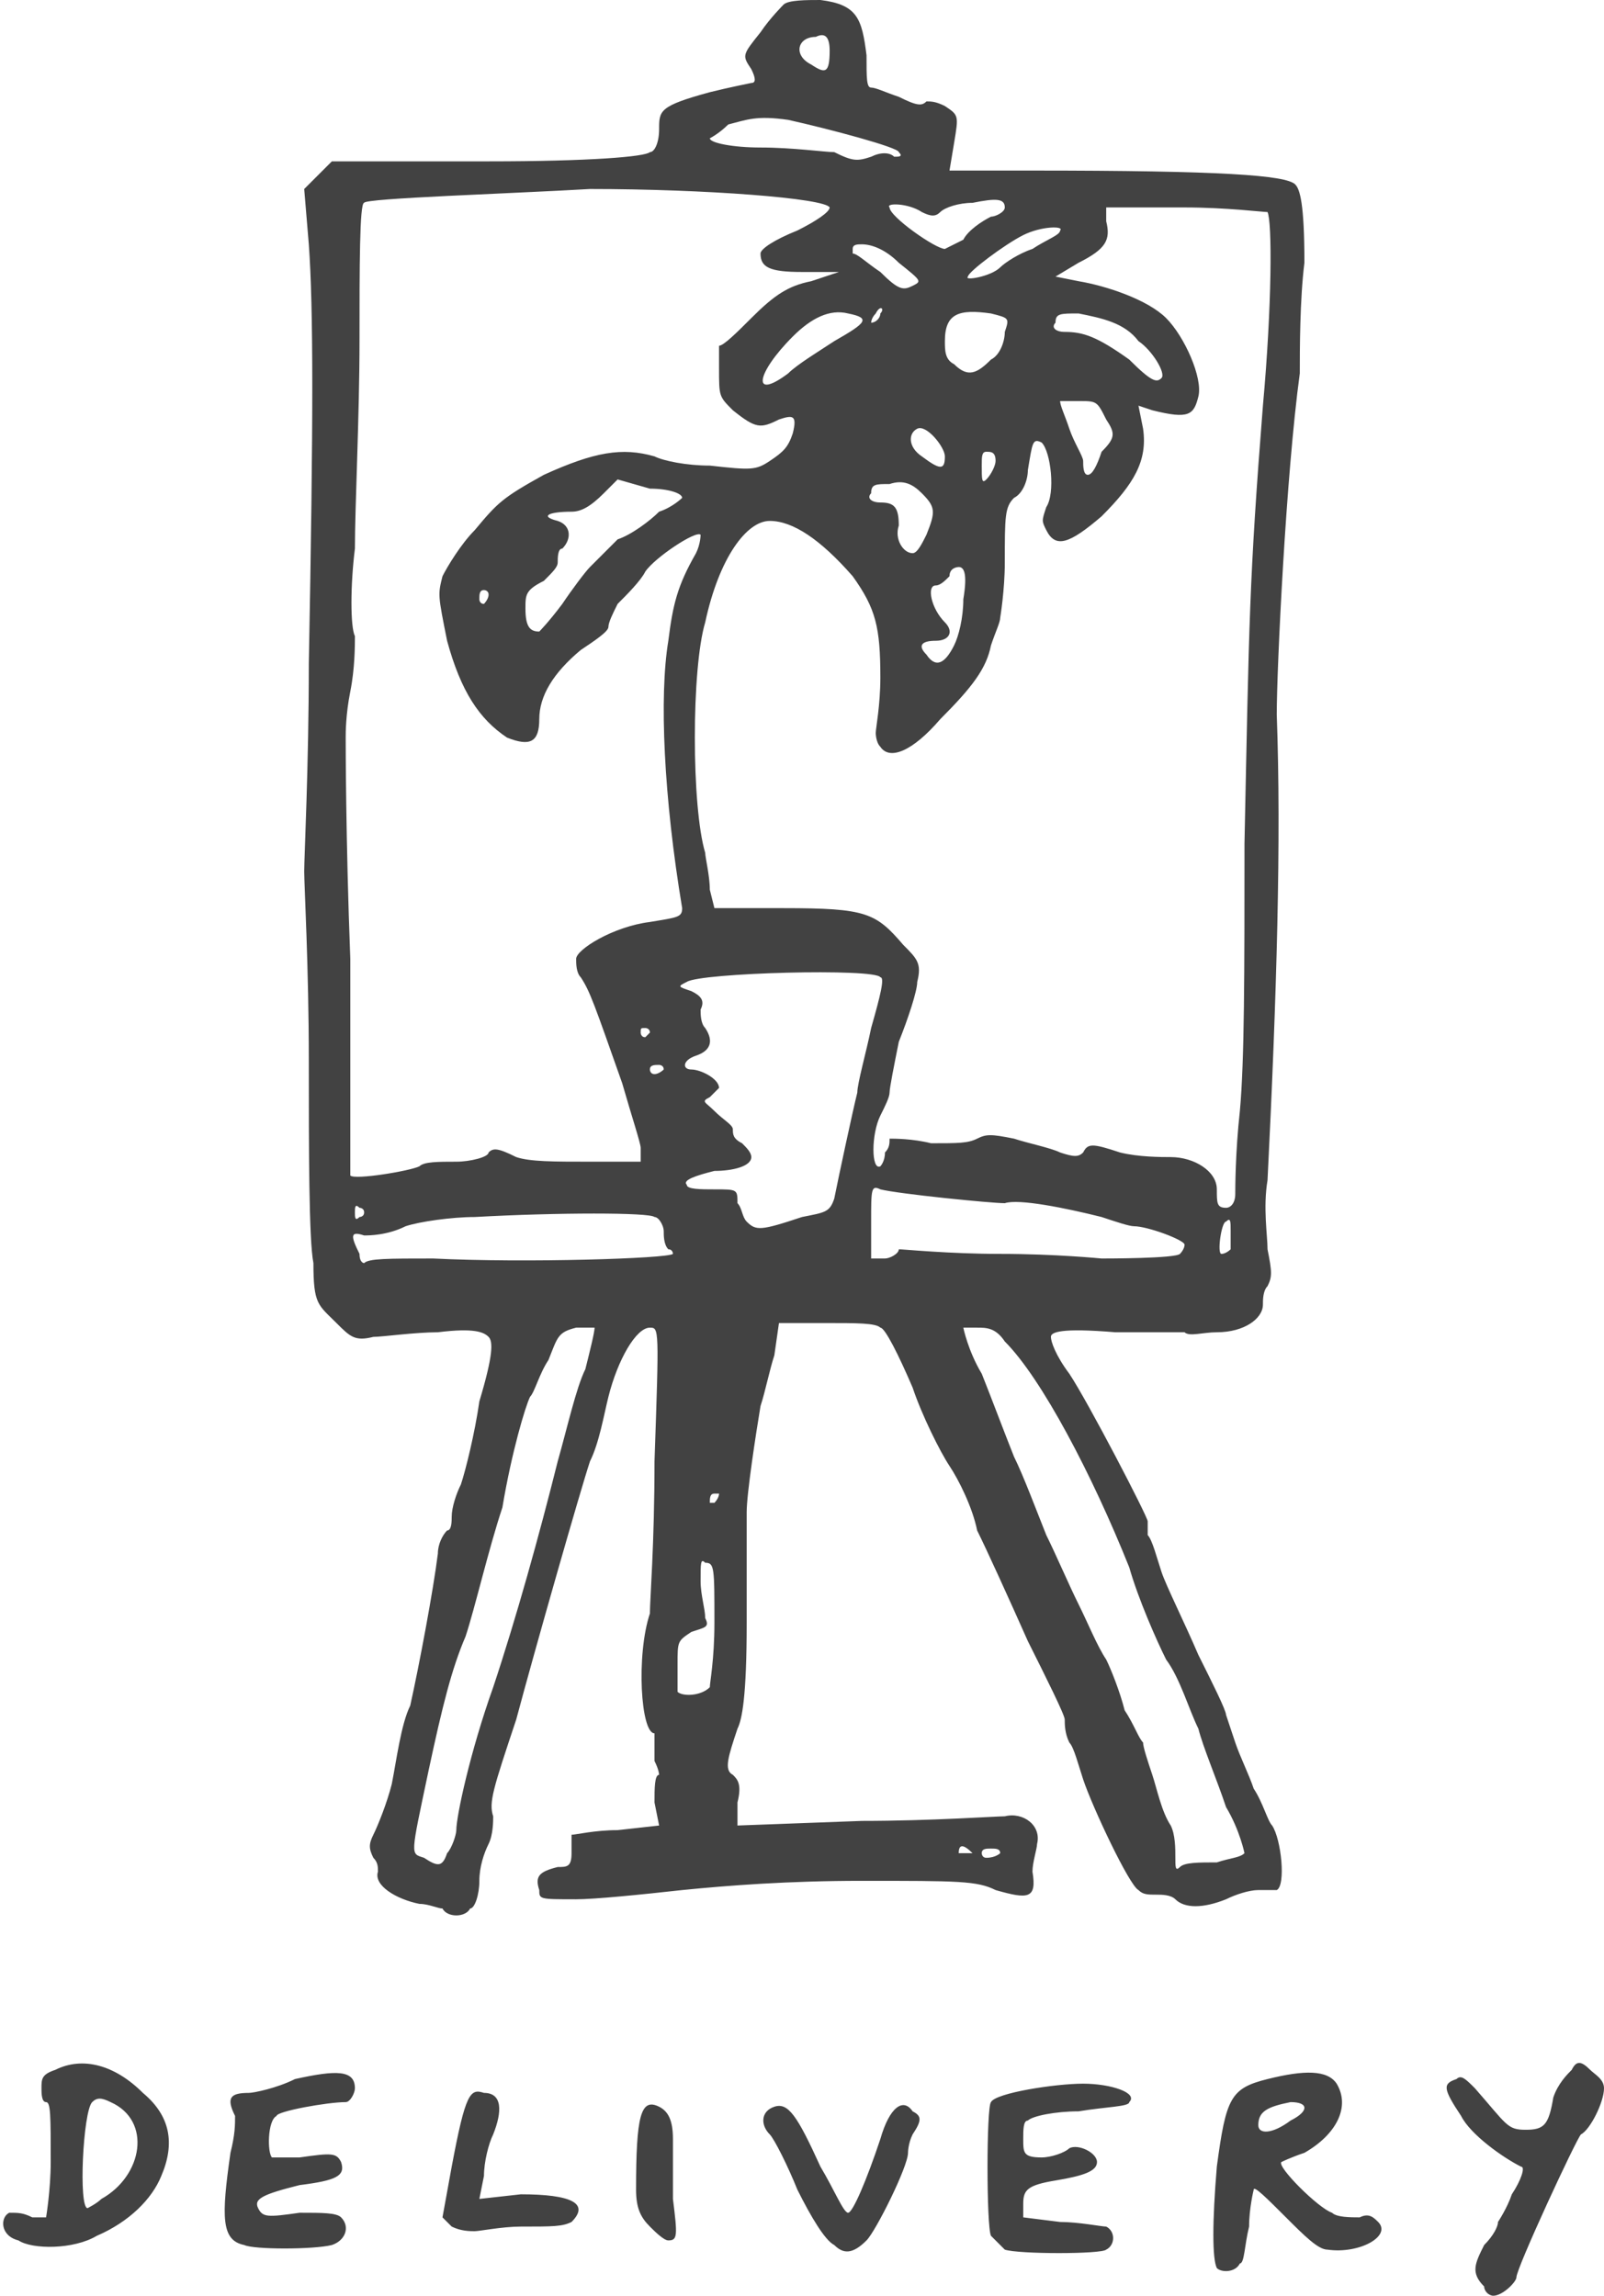 <?xml version="1.0" encoding="UTF-8" standalone="no"?>
<svg width="348px" height="498px" viewBox="0 0 348 498" version="1.1" xmlns="http://www.w3.org/2000/svg" xmlns:xlink="http://www.w3.org/1999/xlink">
    <!-- Generator: Sketch 3.8.3 (29802) - http://www.bohemiancoding.com/sketch -->
    <title>delivery</title>
    <desc>Created with Sketch.</desc>
    <defs></defs>
    <g id="Page-1" stroke="none" stroke-width="1" fill="none" fill-rule="evenodd">
        <g id="Delivery" transform="translate(-226, -193)" fill="#424242">
            <path d="M548,689 C545,686 546,684 548,680 C550,678 551,676 551,675 C551,675 553,672 554,669 C556,666 557,663 556,663 C552,661 545,656 543,652 C539,646 539,645 542,644 C543,643 544,644 546,646 C553,654 553,655 557,655 C561,655 562,654 563,648 C564,645 566,643 567,642 C568,640 569,640 571,642 C572,643 574,644 574,646 C574,649 571,655 569,656 C568,657 555,685 555,687 C555,688 552,691 550,691 C549,691 548,690 548,689 L548,689 Z M490,685 C489,683 489,675 490,663 C492,648 493,646 501,644 C509,642 514,642 516,645 C519,650 516,656 509,660 C506,661 504,662 504,662 C503,663 512,672 515,673 C516,674 519,674 521,674 C523,673 524,674 525,675 C528,678 521,682 514,681 C512,681 509,678 505,674 C501,670 498,667 498,668 C498,668 497,672 497,676 C496,680 496,684 495,684 C494,686 491,686 490,685 L490,685 Z M506,653 C510,651 510,649 506,649 C501,650 499,651 499,654 C499,656 502,656 506,653 L506,653 Z M444,681 C443,680 442,679 441,678 C440,676 440,650 441,649 C442,647 455,645 461,645 C467,645 473,647 471,649 C471,650 466,650 460,651 C455,651 450,652 449,653 C448,653 448,655 448,657 C448,660 448,661 452,661 C454,661 457,660 458,659 C460,658 464,660 464,662 C464,664 461,665 455,666 C449,667 448,668 448,671 L448,674 L456,675 C460,675 465,676 466,676 C468,677 468,680 466,681 C465,682 447,682 444,681 L444,681 Z M279,680 C274,679 274,674 276,660 C277,656 277,654 277,652 C275,648 276,647 280,647 C281,647 286,646 290,644 C299,642 303,642 303,646 C303,647 302,649 301,649 C297,649 286,651 286,652 C284,653 284,660 285,661 L291,661 C298,660 299,660 300,662 C301,665 299,666 291,667 C283,669 281,670 282,672 C283,674 284,674 291,673 C296,673 299,673 300,674 C302,676 301,679 298,680 C294,681 281,681 279,680 L279,680 Z M407,680 C405,679 402,674 399,668 C397,663 394,657 393,656 C391,654 391,651 394,650 C397,649 399,652 404,663 C407,668 409,673 410,673 C411,673 414,666 417,657 C419,650 422,648 424,651 C426,652 426,653 424,656 C423,658 423,660 423,660 C423,663 416,677 414,679 C411,682 409,682 407,680 L407,680 Z M230,679 C226,678 226,674 228,673 C230,673 231,673 233,674 L236,674 C236,674 237,668 237,662 C237,652 237,649 236,649 C235,649 235,647 235,646 C235,644 235,643 238,642 C244,639 251,641 257,647 C263,652 264,658 261,665 C259,670 254,675 247,678 C242,681 233,681 230,679 L230,679 Z M248,670 C257,665 259,653 250,649 C248,648 247,648 246,649 C244,651 243,672 245,672 C245,672 247,671 248,670 L248,670 Z M367,676 C365,674 364,672 364,668 C364,652 365,648 369,650 C371,651 372,653 372,657 L372,670 C373,678 373,679 371,679 C370,679 368,677 367,676 L367,676 Z M324,676 L322,674 L324,663 C327,647 328,646 331,647 C335,647 335,651 333,656 C332,658 331,662 331,665 L330,670 L339,669 C350,669 354,671 350,675 C348,676 346,676 339,676 C335,676 330,677 329,677 C328,677 326,677 324,676 L324,676 Z M322,607 C321,607 319,606 317,606 C312,605 307,602 308,599 C308,598 308,597 307,596 C306,594 306,593 307,591 C308,589 310,584 311,580 C312,575 313,567 315,563 C317,554 320,538 321,530 C321,528 322,526 323,525 C324,525 324,523 324,522 C324,520 325,517 326,515 C327,512 329,504 330,497 C333,487 333,484 332,483 C331,482 329,481 321,482 C316,482 309,483 307,483 C303,484 302,483 299,480 C295,476 294,476 294,467 C293,462 293,442 293,423 C293,403 292,385 292,382 C292,379 293,359 293,337 C294,284 294,260 293,246 L292,234 L295,231 L298,228 L332,228 C354,228 366,227 367,226 C368,226 369,224 369,221 C369,217 369,216 380,213 C384,212 389,211 389,211 C390,211 390,210 389,208 C387,205 387,205 391,200 C393,197 396,194 396,194 C397,193 401,193 404,193 C412,194 413,197 414,205 C414,210 414,212 415,212 C416,212 418,213 421,214 C425,216 426,216 427,215 C428,215 429,215 431,216 C434,218 434,218 433,224 L432,230 L450,230 C491,230 505,231 507,233 C508,234 509,237 509,250 C508,258 508,269 508,274 C505,296 503,338 503,348 C504,375 503,409 501,449 C500,455 501,461 501,464 C502,469 502,470 501,472 C500,473 500,475 500,476 C500,479 496,482 490,482 C487,482 484,483 483,482 L468,482 C456,481 454,482 454,483 C454,484 455,487 458,491 C462,497 475,522 475,523 L475,526 C476,527 477,531 478,534 C479,537 483,545 486,552 C489,558 492,564 492,565 L494,571 C495,574 497,578 498,581 C500,584 501,588 502,589 C504,592 505,602 503,603 L499,603 C497,603 494,604 492,605 C487,607 483,607 481,605 C480,604 478,604 477,604 C475,604 474,604 473,603 C471,602 463,585 461,579 C460,576 459,572 458,571 C457,569 457,567 457,566 C457,565 453,557 449,549 C445,540 440,529 438,525 C437,520 434,514 432,511 C430,508 426,500 424,494 C421,487 418,481 417,481 C416,480 412,480 405,480 L395,480 L394,487 C393,490 392,495 391,498 C390,504 388,517 388,521 L388,545 C388,561 387,566 386,568 C384,574 383,577 385,578 C386,579 387,580 386,584 L386,589 L413,588 C428,588 442,587 444,587 C448,586 452,589 451,593 C451,594 450,597 450,599 C451,605 449,605 442,603 C438,601 434,601 413,601 C397,601 384,602 374,603 C365,604 355,605 351,605 C343,605 343,605 343,603 C342,600 343,599 347,598 C349,598 350,598 350,595 L350,591 C351,591 355,590 360,590 L369,589 L368,584 C368,581 368,578 369,578 C369,578 369,577 368,575 L368,571 L368,569 C365,569 364,552 367,543 C367,540 368,528 368,510 C369,481 369,481 367,481 C364,481 360,488 358,496 C357,500 356,506 354,510 C352,516 342,551 338,566 C333,581 332,584 333,587 C333,588 333,591 332,593 C331,595 330,598 330,601 C330,604 329,607 328,607 C327,609 323,609 322,607 L322,607 Z M490,597 C493,596 495,596 496,595 C496,595 495,590 492,585 C490,579 487,572 486,568 C484,564 482,557 479,553 C477,549 473,540 471,533 C463,513 452,492 444,484 C442,481 440,481 438,481 L435,481 C435,481 436,486 439,491 C441,496 444,504 446,509 C448,513 451,521 453,526 C455,530 458,537 460,541 C462,545 464,550 466,553 C467,555 469,560 470,564 C472,567 473,570 474,571 C474,572 475,575 476,578 C477,581 478,586 480,589 C481,591 481,594 481,596 C481,598 481,599 482,598 C483,597 486,597 490,597 L490,597 Z M323,595 C324,594 325,591 325,590 C325,587 328,573 333,559 C338,544 343,526 347,510 C349,503 351,494 353,490 C354,486 355,482 355,481 L351,481 C347,482 347,483 345,488 C343,491 342,495 341,496 C340,498 337,508 335,520 C332,529 329,542 327,548 C324,555 322,563 319,577 C315,596 315,595 318,596 C321,598 322,598 323,595 L323,595 Z M437,595 C435,593 434,593 434,595 L436,595 L437,595 L437,595 Z M443,595 C443,594 442,594 441,594 C440,594 439,594 439,595 C439,595 439,596 440,596 C442,596 443,595 443,595 L443,595 Z M380,559 C380,558 381,553 381,545 C381,533 381,532 379,532 C378,531 378,532 378,536 C378,539 379,542 379,544 C380,546 379,546 376,547 C373,549 373,549 373,554 L373,560 C374,561 378,561 380,559 L380,559 Z M382,517 L381,517 C380,517 380,518 380,519 L381,519 C381,519 382,518 382,517 L382,517 Z M455,474 L448,474 C446,474 448,474 452,474 L455,474 L455,474 Z M320,466 C340,467 371,466 372,465 C372,465 372,464 371,464 C370,463 370,461 370,460 C370,459 369,457 368,457 C367,456 347,456 329,457 C324,457 317,458 314,459 C310,461 306,461 305,461 C302,460 302,461 304,465 C304,467 305,467 305,467 C306,466 310,466 320,466 L320,466 Z M482,465 C482,465 483,464 483,463 C483,462 475,459 472,459 C471,459 468,458 465,457 C457,455 447,453 444,454 C441,454 421,452 417,451 C415,450 415,451 415,458 L415,466 L418,466 C419,466 421,465 421,464 L421,464 C422,464 432,465 443,465 C455,465 465,466 465,466 C466,466 481,466 482,465 L482,465 Z M493,464 L493,460 C493,458 493,457 492,458 C491,458 490,465 491,465 C492,465 493,464 493,464 L493,464 Z M400,457 C405,456 406,456 407,453 C408,448 411,434 412,430 C412,428 414,421 415,416 C417,409 418,405 417,405 C416,403 378,404 375,406 C373,407 373,407 376,408 C378,409 379,410 378,412 C378,413 378,415 379,416 C381,419 380,421 377,422 C374,423 374,425 376,425 C378,425 382,427 382,429 L380,431 C378,432 379,432 381,434 C383,436 385,437 385,438 C385,439 385,440 387,441 C388,442 389,443 389,444 C389,446 385,447 381,447 C377,448 374,449 375,450 C375,451 378,451 381,451 C386,451 386,451 386,454 C387,455 387,457 388,458 C390,460 391,460 400,457 L400,457 Z M305,456 C305,455 304,455 304,455 C303,454 303,455 303,456 C303,457 303,458 304,457 C304,457 305,457 305,456 L305,456 Z M494,452 C494,451 494,443 495,434 C496,423 496,404 496,376 C497,328 497,319 500,281 C502,259 502,241 501,239 C500,239 492,238 483,238 L466,238 L466,241 C467,245 466,247 460,250 L455,253 L460,254 C466,255 475,258 479,262 C483,266 487,275 486,279 C485,283 484,284 476,282 L473,281 L474,286 C475,293 472,298 465,305 C458,311 455,312 453,308 C452,306 452,306 453,303 C455,300 454,291 452,289 C450,288 450,289 449,295 C449,297 448,300 446,301 C444,303 444,305 444,315 C444,321 443,327 443,327 C443,328 442,330 441,333 C440,338 437,342 430,349 C424,356 419,358 417,355 C416,354 416,352 416,352 C416,351 417,346 417,340 C417,329 416,325 411,318 C404,310 398,306 393,306 C388,306 382,314 379,328 C376,338 376,368 379,378 C379,379 380,383 380,386 L381,390 L396,390 C414,390 416,391 422,398 C425,401 426,402 425,406 C425,408 423,414 421,419 C420,424 419,429 419,430 C419,431 418,433 417,435 C415,439 415,447 417,446 C417,446 418,445 418,443 C419,442 419,441 419,440 C420,440 424,440 428,441 C434,441 436,441 438,440 C440,439 441,439 446,440 C449,441 454,442 456,443 C459,444 460,444 461,443 C462,441 463,441 469,443 C473,444 478,444 480,444 C485,444 490,447 490,451 C490,454 490,455 492,455 C493,455 494,454 494,452 L494,452 Z M317,446 C318,445 321,445 325,445 C328,445 332,444 332,443 C333,442 334,442 338,444 C341,445 346,445 354,445 L365,445 L365,442 C365,441 363,435 361,428 C355,411 354,408 352,405 C351,404 351,402 351,401 C351,399 359,394 367,393 C373,392 374,392 374,390 C370,366 369,344 371,332 C372,324 373,320 377,313 C378,311 378,309 378,309 C377,308 368,314 366,317 C365,319 362,322 360,324 C359,326 358,328 358,329 C358,330 355,332 352,334 C346,339 343,344 343,349 C343,354 341,355 336,353 C330,349 326,343 323,332 C321,322 321,322 322,318 C323,316 326,311 329,308 C334,302 335,301 344,296 C355,291 361,290 368,292 C370,293 375,294 380,294 C389,295 390,295 393,293 C396,291 397,290 398,287 C399,283 398,283 395,284 C391,286 390,286 385,282 C382,279 382,279 382,273 L382,268 C383,268 386,265 389,262 C394,257 397,255 402,254 L408,252 L400,252 C393,252 391,251 391,248 C391,247 394,245 399,243 C403,241 406,239 406,238 C405,236 379,234 354,234 C337,235 305,236 305,237 C304,237 304,251 304,267 C304,283 303,303 303,312 C302,320 302,329 303,331 C303,333 303,338 302,343 C301,348 301,352 301,353 C301,354 301,375 302,401 L302,448 C303,449 315,447 317,446 L317,446 Z M373,433 L371,433 L372,433 L373,433 L373,433 Z M370,425 C370,424 369,424 369,424 C368,424 367,424 367,425 C367,425 367,426 368,426 C369,426 370,425 370,425 L370,425 Z M367,417 C367,416 366,416 366,416 C365,416 365,416 365,417 C365,417 365,418 366,418 L367,417 L367,417 Z M371,407 L369,407 L370,407 L371,407 L371,407 Z M433,333 C434,331 435,327 435,323 C436,317 435,316 434,316 C434,316 432,316 432,318 C431,319 430,320 429,320 C427,320 428,325 431,328 C433,330 432,332 429,332 C426,332 425,333 427,335 C429,338 431,337 433,333 L433,333 Z M348,324 C350,321 353,317 354,316 L360,310 C363,309 367,306 369,304 C372,303 374,301 374,301 C374,300 371,299 367,299 L360,297 L357,300 C354,303 352,304 350,304 C345,304 343,305 347,306 C350,307 350,310 348,312 C347,312 347,314 347,315 C347,316 346,317 344,319 C340,321 340,322 340,325 C340,329 341,330 343,330 C343,330 345,328 348,324 L348,324 Z M332,322 C332,321 331,321 331,321 C330,321 330,322 330,323 C330,323 330,324 331,324 C331,324 332,323 332,322 L332,322 Z M427,309 C429,304 429,303 426,300 C424,298 422,297 419,298 C416,298 415,298 415,300 C414,301 415,302 417,302 C420,302 421,303 421,307 C420,310 422,313 424,313 C425,313 426,311 427,309 L427,309 Z M442,293 C442,291 441,291 440,291 C439,291 439,292 439,294 C439,297 439,298 440,297 C441,296 442,294 442,293 L442,293 Z M465,291 C468,288 468,287 466,284 C464,280 464,280 460,280 L456,280 C456,281 457,283 458,286 C459,289 461,292 461,293 C461,294 461,296 462,296 C463,296 464,294 465,291 L465,291 Z M431,292 C431,290 427,285 425,286 C423,287 423,290 426,292 C430,295 431,295 431,292 L431,292 Z M397,274 C399,272 404,269 407,267 C414,263 415,262 410,261 C406,260 402,262 398,266 C390,274 389,280 397,274 L397,274 Z M478,275 C479,274 476,269 473,267 C470,263 465,262 460,261 C456,261 455,261 455,263 C454,264 455,265 457,265 C461,265 464,266 471,271 C476,276 477,276 478,275 L478,275 Z M441,271 C443,270 444,267 444,265 C445,262 445,262 441,261 C434,260 431,261 431,267 C431,269 431,271 433,272 C436,275 438,274 441,271 L441,271 Z M417,261 C418,260 417,259 416,261 C415,262 415,263 415,263 C416,263 417,262 417,261 L417,261 Z M421,250 C418,247 415,246 413,246 C412,246 411,246 411,247 L411,248 C412,248 414,250 417,252 C421,256 422,256 424,255 C426,254 426,254 421,250 L421,250 Z M443,251 C444,250 447,248 450,247 C453,245 456,244 456,243 C457,242 452,242 448,244 C444,246 436,252 436,253 C435,254 441,253 443,251 L443,251 Z M435,245 C436,243 439,241 441,240 C442,240 444,239 444,238 C444,236 442,236 437,237 C434,237 431,238 430,239 C429,240 428,240 426,239 C423,237 418,237 419,238 C419,240 429,247 431,247 C431,247 433,246 435,245 L435,245 Z M415,227 C417,226 419,226 420,227 C421,227 422,227 421,226 C421,225 406,221 397,219 C390,218 388,219 384,220 C382,222 380,223 380,223 C380,224 385,225 391,225 C398,225 405,226 407,226 C411,228 412,228 415,227 L415,227 Z M406,204 C406,201 405,200 403,201 C399,201 398,205 402,207 C405,209 406,209 406,204 L406,204 Z" id="delivery"></path>
        </g>
    </g>
</svg>